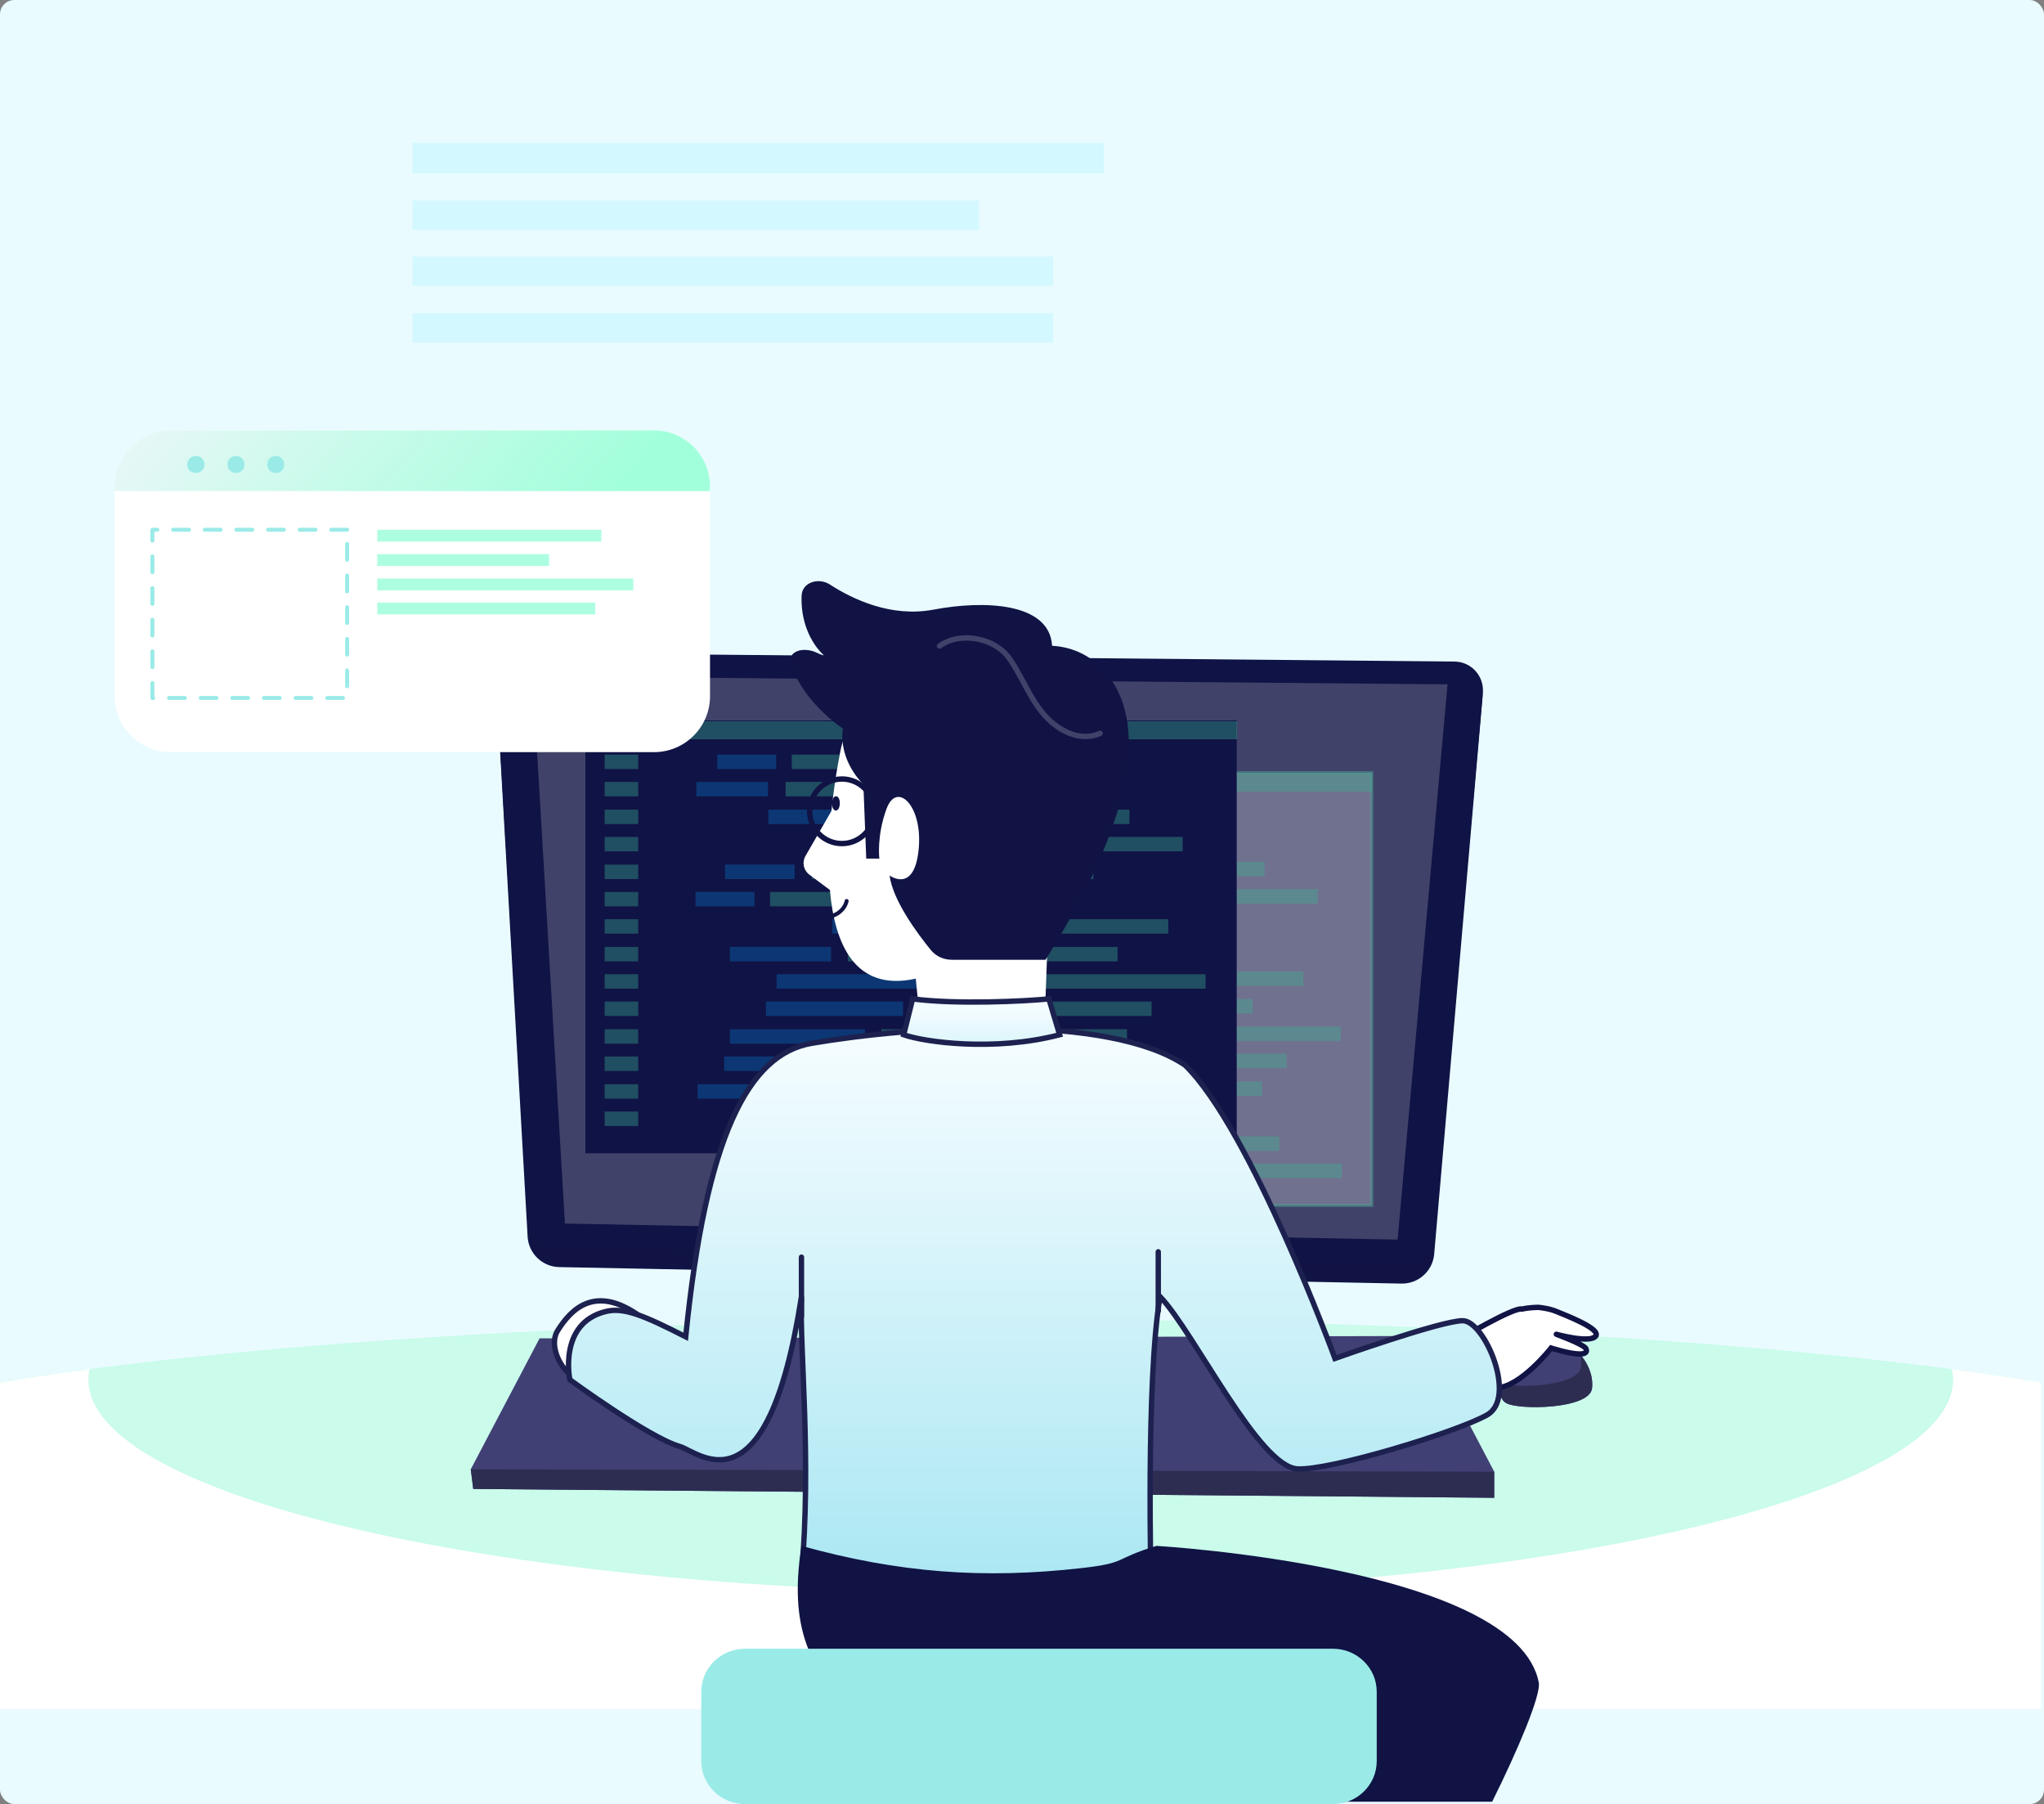 <svg width="570" height="503" viewBox="0 0 570 503" fill="none" xmlns="http://www.w3.org/2000/svg">
<rect x="0" y="0" width="570" height="503" fill="#808080" stroke="none"/>
<rect width="570" height="503" rx="4" fill="#E9FBFF"/>
<mask id="mask0" mask-type="alpha" maskUnits="userSpaceOnUse" x="0" y="0" width="570" height="503">
<rect width="570" height="503" rx="4" fill="white"/>
</mask>
<g mask="url(#mask0)">
<path d="M307.8 39.856H115V48.294H307.8V39.856Z" fill="#D4F8FF"/>
<path d="M272.995 55.887H115V64.114H272.995V55.887Z" fill="#D4F8FF"/>
<path d="M293.667 71.497H115V79.724H293.667V71.497Z" fill="#D4F8FF"/>
<path d="M293.667 87.317H115V95.544H293.667V87.317Z" fill="#D4F8FF"/>
</g>
<path d="M568.858 385.351C504.472 374.716 401.043 367.888 284.486 367.888C167.815 367.888 64.386 374.828 0 385.351V436.507V476.358H569.201V385.351H568.858Z" fill="#CAFBEB"/>
<path d="M568.858 385.351C561.21 384.119 552.99 382.888 544.314 381.769C544.542 382.776 544.656 383.672 544.656 384.679C544.656 417.478 428.213 444.119 284.715 444.119C141.216 444.119 24.659 417.478 24.659 384.679C24.659 383.672 24.773 382.664 25.001 381.769C16.096 382.888 7.763 384.119 0 385.463V436.619V476.47H569.201V385.463H568.858V385.351Z" fill="white"/>
<path d="M150.463 373.149L131.284 409.642L131.969 415.127L416.683 417.59V410.313L396.819 372.478L150.463 373.149Z" fill="#414074"/>
<path d="M131.284 409.642L131.969 415.127L416.683 417.59V410.313L131.284 409.642Z" fill="#2D2D51"/>
<path d="M142.357 187.103L404.377 184.623C409.689 184.572 413.888 189.109 413.429 194.401L399.945 349.652C399.535 354.371 395.538 357.964 390.803 357.872L155.946 353.274C151.242 353.182 147.403 349.483 147.136 344.786L137.905 182.066" fill="#101344"/>
<path d="M138.423 181.956C138.382 181.955 138.342 181.96 138.302 181.97C138.072 182.026 137.915 182.239 137.929 182.475L147.175 339.906C147.42 344.075 150.83 347.354 155.005 347.436L391.76 352.07C395.96 352.153 399.508 348.972 399.884 344.788L413.51 193.165C413.928 188.512 410.288 184.493 405.617 184.449L138.423 181.956Z" fill="#101345"/>
<path d="M148.522 188.56L403.669 190.798L389.742 345.612L157.541 341.134L148.522 188.56Z" fill="#404269"/>
<g opacity="0.5">
<path opacity="0.5" d="M382.55 215.425H200.921V336.097H382.55V215.425Z" fill="white" stroke="#4FFEB7" stroke-width="0.879" stroke-miterlimit="10"/>
<path opacity="0.5" d="M215.648 224.94H206.287V228.97H215.648V224.94Z" fill="#4FFEB7"/>
<path opacity="0.5" d="M215.648 232.552H206.287V236.582H215.648V232.552Z" fill="#4FFEB7"/>
<path opacity="0.5" d="M215.648 240.276H206.287V244.306H215.648V240.276Z" fill="#4FFEB7"/>
<path opacity="0.5" d="M215.648 247.888H206.287V251.918H215.648V247.888Z" fill="#4FFEB7"/>
<path opacity="0.5" d="M215.648 255.612H206.287V259.642H215.648V255.612Z" fill="#4FFEB7"/>
<path opacity="0.5" d="M215.648 263.224H206.287V267.254H215.648V263.224Z" fill="#4FFEB7"/>
<path opacity="0.5" d="M215.648 270.836H206.287V274.866H215.648V270.836Z" fill="#4FFEB7"/>
<path opacity="0.5" d="M215.648 278.56H206.287V282.59H215.648V278.56Z" fill="#4FFEB7"/>
<path opacity="0.5" d="M215.648 286.172H206.287V290.202H215.648V286.172Z" fill="#4FFEB7"/>
<path opacity="0.5" d="M215.648 293.784H206.287V297.813H215.648V293.784Z" fill="#4FFEB7"/>
<path opacity="0.5" d="M215.648 301.508H206.287V305.537H215.648V301.508Z" fill="#4FFEB7"/>
<path opacity="0.5" d="M215.648 309.119H206.287V313.149H215.648V309.119Z" fill="#4FFEB7"/>
<path opacity="0.5" d="M215.648 316.843H206.287V320.873H215.648V316.843Z" fill="#4FFEB7"/>
<path opacity="0.5" d="M215.648 324.455H206.287V328.485H215.648V324.455Z" fill="#4FFEB7"/>
<path opacity="0.5" d="M254.12 224.94H237.681V228.97H254.12V224.94Z" fill="#00A5FF"/>
<path opacity="0.5" d="M335.858 224.94H258.458V228.97H335.858V224.94Z" fill="#4FFEB7"/>
<path opacity="0.5" d="M251.837 232.552H231.859V236.582H251.837V232.552Z" fill="#00A5FF"/>
<path opacity="0.5" d="M343.279 232.552H256.746V236.582H343.279V232.552Z" fill="#4FFEB7"/>
<path opacity="0.5" d="M280.148 240.276H251.951V244.306H280.148V240.276Z" fill="#00A5FF"/>
<path opacity="0.5" d="M352.64 240.276H284.144V244.306H352.64V240.276Z" fill="#4FFEB7"/>
<path opacity="0.5" d="M293.733 247.888H266.677V251.918H293.733V247.888Z" fill="#00A5FF"/>
<path opacity="0.5" d="M367.481 247.888H298.871V251.918H367.481V247.888Z" fill="#4FFEB7"/>
<path opacity="0.5" d="M259.257 255.612H239.85V259.642H259.257V255.612Z" fill="#00A5FF"/>
<path opacity="0.5" d="M342.594 255.612H264.052V259.642H342.594V255.612Z" fill="#4FFEB7"/>
<path opacity="0.5" d="M248.069 263.224H231.63V267.254H248.069V263.224Z" fill="#00A5FF"/>
<path opacity="0.5" d="M335.858 263.224H252.407V267.254H335.858V263.224Z" fill="#4FFEB7"/>
<path opacity="0.5" d="M293.847 270.836H269.76V274.866H293.847V270.836Z" fill="#00A5FF"/>
<path opacity="0.5" d="M363.485 270.836H299.327V274.866H363.485V270.836Z" fill="#4FFEB7"/>
<path opacity="0.5" d="M269.417 278.56H241.22V282.59H269.417V278.56Z" fill="#00A5FF"/>
<path opacity="0.5" d="M349.329 278.56H274.098V282.59H349.329V278.56Z" fill="#4FFEB7"/>
<path opacity="0.5" d="M305.949 286.172H254.234V290.202H305.949V286.172Z" fill="#00A5FF"/>
<path opacity="0.5" d="M373.874 286.172H310.743V290.202H373.874V286.172Z" fill="#4FFEB7"/>
<path opacity="0.5" d="M289.509 293.784H251.266V297.813H289.509V293.784Z" fill="#00A5FF"/>
<path opacity="0.5" d="M358.805 293.784H296.017V297.813H358.805V293.784Z" fill="#4FFEB7"/>
<path opacity="0.5" d="M278.892 301.508H241.22V305.537H278.892V301.508Z" fill="#00A5FF"/>
<path opacity="0.5" d="M351.955 301.508H283.459V305.537H351.955V301.508Z" fill="#4FFEB7"/>
<path opacity="0.5" d="M265.536 309.119H239.622V313.149H265.536V309.119Z" fill="#00A5FF"/>
<path opacity="0.5" d="M341.909 309.119H271.244V313.149H341.909V309.119Z" fill="#4FFEB7"/>
<path opacity="0.5" d="M256.86 316.843H232.201V320.873H256.86V316.843Z" fill="#00A5FF"/>
<path opacity="0.5" d="M356.749 316.843H261.083V320.873H356.749V316.843Z" fill="#4FFEB7"/>
<path opacity="0.5" d="M301.61 324.455H273.413V328.485H301.61V324.455Z" fill="#00A5FF"/>
<path opacity="0.5" d="M374.216 324.455H306.976V328.485H374.216V324.455Z" fill="#4FFEB7"/>
<path opacity="0.5" d="M382.55 215.76H200.921V220.574H382.55V215.76Z" fill="#4FFEB7" stroke="#4FFEB7" stroke-width="0.175" stroke-miterlimit="10"/>
</g>
<path d="M344.877 200.873H163.249V321.545H344.877V200.873Z" fill="#101345"/>
<g opacity="0.5">
<path opacity="0.5" d="M177.975 210.388H168.614V214.418H177.975V210.388Z" fill="#4FFEB7"/>
<path opacity="0.5" d="M177.975 218H168.614V222.03H177.975V218Z" fill="#4FFEB7"/>
<path opacity="0.5" d="M177.975 225.724H168.614V229.754H177.975V225.724Z" fill="#4FFEB7"/>
<path opacity="0.5" d="M177.975 233.336H168.614V237.366H177.975V233.336Z" fill="#4FFEB7"/>
<path opacity="0.5" d="M177.975 241.06H168.614V245.09H177.975V241.06Z" fill="#4FFEB7"/>
<path opacity="0.5" d="M177.975 248.672H168.614V252.702H177.975V248.672Z" fill="#4FFEB7"/>
<path opacity="0.5" d="M177.975 256.284H168.614V260.313H177.975V256.284Z" fill="#4FFEB7"/>
<path opacity="0.5" d="M177.975 264.007H168.614V268.037H177.975V264.007Z" fill="#4FFEB7"/>
<path opacity="0.5" d="M177.975 271.619H168.614V275.649H177.975V271.619Z" fill="#4FFEB7"/>
<path opacity="0.5" d="M177.975 279.231H168.614V283.261H177.975V279.231Z" fill="#4FFEB7"/>
<path opacity="0.5" d="M177.975 286.955H168.614V290.985H177.975V286.955Z" fill="#4FFEB7"/>
<path opacity="0.5" d="M177.975 294.567H168.614V298.597H177.975V294.567Z" fill="#4FFEB7"/>
<path opacity="0.5" d="M177.975 302.291H168.614V306.321H177.975V302.291Z" fill="#4FFEB7"/>
<path opacity="0.5" d="M177.975 309.903H168.614V313.933H177.975V309.903Z" fill="#4FFEB7"/>
<path opacity="0.5" d="M216.447 210.388H200.008V214.418H216.447V210.388Z" fill="#00A5FF"/>
<path opacity="0.5" d="M298.186 210.388H220.785V214.418H298.186V210.388Z" fill="#4FFEB7"/>
<path opacity="0.5" d="M214.164 218H194.186V222.03H214.164V218Z" fill="#00A5FF"/>
<path opacity="0.5" d="M305.606 218H219.073V222.03H305.606V218Z" fill="#4FFEB7"/>
<path opacity="0.5" d="M242.476 225.724H214.278V229.754H242.476V225.724Z" fill="#00A5FF"/>
<path opacity="0.5" d="M314.967 225.724H246.471V229.754H314.967V225.724Z" fill="#4FFEB7"/>
<path opacity="0.5" d="M256.061 233.336H229.005V237.366H256.061V233.336Z" fill="#00A5FF"/>
<path opacity="0.5" d="M329.808 233.336H261.198V237.366H329.808V233.336Z" fill="#4FFEB7"/>
<path opacity="0.5" d="M221.584 241.06H202.177V245.09H221.584V241.06Z" fill="#00A5FF"/>
<path opacity="0.5" d="M304.921 241.06H226.379V245.09H304.921V241.06Z" fill="#4FFEB7"/>
<path opacity="0.5" d="M210.397 248.672H193.958V252.702H210.397V248.672Z" fill="#00A5FF"/>
<path opacity="0.5" d="M298.185 248.672H214.735V252.702H298.185V248.672Z" fill="#4FFEB7"/>
<path opacity="0.5" d="M256.175 256.284H232.087V260.313H256.175V256.284Z" fill="#00A5FF"/>
<path opacity="0.5" d="M325.812 256.284H261.654V260.313H325.812V256.284Z" fill="#4FFEB7"/>
<path opacity="0.5" d="M231.744 264.007H203.547V268.037H231.744V264.007Z" fill="#00A5FF"/>
<path opacity="0.5" d="M311.656 264.007H236.425V268.037H311.656V264.007Z" fill="#4FFEB7"/>
<path opacity="0.5" d="M268.275 271.619H216.561V275.649H268.275V271.619Z" fill="#00A5FF"/>
<path opacity="0.5" d="M336.201 271.619H273.07V275.649H336.201V271.619Z" fill="#4FFEB7"/>
<path opacity="0.5" d="M251.837 279.231H213.593V283.261H251.837V279.231Z" fill="#00A5FF"/>
<path opacity="0.5" d="M321.132 279.231H258.344V283.261H321.132V279.231Z" fill="#4FFEB7"/>
<path opacity="0.5" d="M241.22 286.955H203.547V290.985H241.22V286.955Z" fill="#00A5FF"/>
<path opacity="0.5" d="M314.282 286.955H245.786V290.985H314.282V286.955Z" fill="#4FFEB7"/>
<path opacity="0.5" d="M227.863 294.567H201.949V298.597H227.863V294.567Z" fill="#00A5FF"/>
<path opacity="0.5" d="M304.236 294.567H233.571V298.597H304.236V294.567Z" fill="#4FFEB7"/>
<path opacity="0.5" d="M219.187 302.291H194.528V306.321H219.187V302.291Z" fill="#00A5FF"/>
<path opacity="0.5" d="M319.077 302.291H223.411V306.321H319.077V302.291Z" fill="#4FFEB7"/>
<path opacity="0.5" d="M263.937 309.903H235.74V313.933H263.937V309.903Z" fill="#00A5FF"/>
<path opacity="0.5" d="M336.543 309.903H269.303V313.933H336.543V309.903Z" fill="#4FFEB7"/>
<path opacity="0.5" d="M344.877 201.208H163.249V206.021H344.877V201.208Z" fill="#4FFEB7" stroke="#4FFEB7" stroke-width="0.175" stroke-miterlimit="10"/>
</g>
<path fill-rule="evenodd" clip-rule="evenodd" d="M231.861 226.106C232.89 215.979 234.598 208.261 234.598 208.261C244.759 167.963 292.021 180.388 297.729 187.104C303.437 193.821 292.021 265.687 292.021 265.687L290.765 300.388L257.773 297.142L255.376 272.851C238.495 276.581 232.715 263.361 231.411 247.928L231.402 248.112L225.693 243.857C224.066 242.645 223.605 240.407 224.619 238.65L231.861 226.106Z" fill="white"/>
<path d="M236.1 251.2C236.1 251.2 235.5 255 230.4 255.8" stroke="#101344" stroke-width="1.103" stroke-miterlimit="10" stroke-linecap="round" stroke-linejoin="round"/>
<path d="M235.877 235.124C240.81 234.518 244.318 230.027 243.712 225.094C243.106 220.161 238.616 216.653 233.683 217.259C228.749 217.865 225.241 222.355 225.847 227.288C226.453 232.222 230.943 235.73 235.877 235.124Z" stroke="#101344" stroke-width="1.5" stroke-miterlimit="10" stroke-linecap="round" stroke-linejoin="round"/>
<path d="M234.2 224.009C234.191 225.109 233.683 226.005 233.083 226C232.483 225.995 231.991 225.091 232 223.991C232.01 222.891 232.517 221.995 233.117 222C233.817 222.006 234.21 222.909 234.2 224.009Z" fill="#101344"/>
<path d="M309.031 188.336C304.008 181.843 297.615 180.276 293.391 180.052C292.706 167.963 274.44 167.291 260.284 169.978C248.583 172.176 237.913 167.163 231.417 162.963C228.271 160.929 223.664 162.34 223.536 166.084C223.152 177.354 229.804 182.739 229.804 182.739C229.242 182.64 228.654 182.42 228.054 182.112C224.052 180.053 219.055 181.541 220.66 185.746C224.788 196.568 235.055 203.112 235.055 203.112C233.799 212.291 240.763 218.672 240.763 218.672L241.562 239.381H245.215C245.215 239.381 244.416 233 247.27 225.388C250.124 217.776 257.43 224.604 256.175 236.918C254.919 249.231 248.069 244.082 248.069 244.082C248.985 251.099 255.903 260.375 259.588 264.889C261.018 266.641 263.173 267.59 265.433 267.59H291.564C321.246 220.239 316.794 198.299 309.031 188.336Z" fill="#101344"/>
<path opacity="0.2" d="M306.781 204.456C303.587 205.929 299.799 205.427 296.695 203.712C288.581 199.391 286.363 190.586 281.486 183.589C277.552 177.888 267.868 175.904 262 180.106" stroke="white" stroke-width="1.5" stroke-miterlimit="10" stroke-linecap="round" stroke-linejoin="round"/>
<path d="M419.081 382.888C419.081 382.888 416.683 389.269 419.994 391.172C423.305 393.187 443.397 392.963 443.968 387.03C444.653 381.097 439.744 374.828 433.693 373.261C427.757 371.694 419.081 382.888 419.081 382.888Z" fill="#414074"/>
<path d="M440.657 377.627C440.885 378.746 440.999 379.978 440.885 381.097C440.315 386.358 423.99 387.142 418.396 385.798C418.053 387.701 418.167 390.052 419.994 391.172C423.305 393.187 443.397 392.963 443.968 387.03C444.31 383.672 442.94 380.201 440.657 377.627Z" fill="#2D2D51"/>
<path d="M155.5 371C159.286 364.939 166 358 178.5 367L172 385C160.5 390.5 151.714 377.061 155.5 371Z" fill="white" stroke="#1D214F" stroke-width="1.5"/>
<path d="M406.409 373.709C406.409 373.709 422.163 364.306 424.446 364.978C426.5 364.5 429 364.5 429 364.5C429 364.5 431.981 364.754 434.036 365.649C436.091 366.545 446.484 370.373 445 372.5C443.402 374.627 434 372 434 372C434 372 441.114 374.604 442.141 375.836C442.141 375.836 443.354 377.5 440.5 377.5C437.646 377.5 432.552 375.836 432.552 375.836C432.552 375.836 423.875 386.918 417.254 386.918C410.633 386.918 406.409 373.709 406.409 373.709Z" fill="white"/>
<path d="M406.409 373.709L406.025 373.065L405.513 373.37L405.695 373.937L406.409 373.709ZM424.446 364.978L424.235 365.697L424.424 365.753L424.616 365.708L424.446 364.978ZM429 364.5L429.064 363.753L429.032 363.75H429V364.5ZM445 372.5L445.6 372.951L445.608 372.94L445.615 372.929L445 372.5ZM434 372L434.202 371.278C433.814 371.169 433.41 371.387 433.286 371.77C433.163 372.153 433.364 372.566 433.742 372.704L434 372ZM442.141 375.836L442.747 375.394L442.733 375.374L442.717 375.355L442.141 375.836ZM432.552 375.836L432.784 375.123L432.285 374.96L431.961 375.373L432.552 375.836ZM406.409 373.709C406.793 374.353 406.793 374.353 406.793 374.353C406.794 374.353 406.794 374.353 406.794 374.353C406.794 374.352 406.795 374.352 406.796 374.351C406.798 374.35 406.801 374.349 406.804 374.346C406.812 374.342 406.823 374.335 406.838 374.327C406.867 374.309 406.911 374.283 406.969 374.249C407.084 374.18 407.254 374.08 407.47 373.953C407.904 373.698 408.526 373.334 409.28 372.9C410.789 372.031 412.823 370.881 414.926 369.752C417.032 368.622 419.195 367.521 420.965 366.746C421.852 366.357 422.623 366.059 423.229 365.879C423.533 365.789 423.778 365.733 423.966 365.708C424.169 365.682 424.241 365.699 424.235 365.697L424.658 364.258C424.366 364.172 424.048 364.184 423.769 364.221C423.475 364.26 423.148 364.338 422.802 364.441C422.11 364.647 421.275 364.973 420.364 365.371C418.538 366.171 416.334 367.294 414.217 368.431C412.096 369.569 410.048 370.727 408.532 371.6C407.773 372.037 407.147 372.403 406.71 372.66C406.492 372.788 406.321 372.889 406.204 372.958C406.146 372.993 406.101 373.019 406.071 373.037C406.056 373.046 406.044 373.053 406.036 373.058C406.033 373.06 406.03 373.062 406.028 373.063C406.027 373.064 406.026 373.064 406.025 373.064C406.025 373.065 406.025 373.065 406.025 373.065C406.025 373.065 406.025 373.065 406.409 373.709ZM424.616 365.708C425.586 365.482 426.679 365.367 427.544 365.308C427.973 365.279 428.34 365.264 428.598 365.257C428.727 365.254 428.829 365.252 428.898 365.251C428.933 365.25 428.959 365.25 428.976 365.25C428.985 365.25 428.991 365.25 428.995 365.25C428.997 365.25 428.998 365.25 428.999 365.25C429 365.25 429 365.25 429 365.25C429 365.25 429 365.25 429 365.25C429 365.25 429 365.25 429 365.25C429 365.25 429 365.25 429 364.5C429 363.75 429 363.75 429 363.75C429 363.75 429 363.75 429 363.75C428.999 363.75 428.999 363.75 428.999 363.75C428.998 363.75 428.998 363.75 428.997 363.75C428.995 363.75 428.993 363.75 428.99 363.75C428.985 363.75 428.977 363.75 428.967 363.75C428.946 363.75 428.917 363.751 428.879 363.751C428.803 363.752 428.694 363.754 428.556 363.758C428.282 363.765 427.895 363.781 427.443 363.811C426.544 363.872 425.36 363.995 424.276 364.247L424.616 365.708ZM429 364.5C428.936 365.247 428.936 365.247 428.936 365.247C428.936 365.247 428.936 365.247 428.936 365.247C428.936 365.247 428.936 365.247 428.936 365.247C428.936 365.247 428.937 365.247 428.937 365.247C428.938 365.247 428.94 365.248 428.942 365.248C428.947 365.248 428.954 365.249 428.965 365.25C428.985 365.252 429.016 365.255 429.056 365.259C429.137 365.267 429.257 365.28 429.408 365.298C429.709 365.335 430.132 365.393 430.618 365.478C431.601 365.65 432.79 365.925 433.736 366.337L434.335 364.962C433.226 364.478 431.898 364.179 430.877 364C430.36 363.91 429.91 363.848 429.588 363.809C429.427 363.79 429.298 363.776 429.208 363.766C429.163 363.762 429.128 363.759 429.103 363.756C429.091 363.755 429.082 363.754 429.075 363.754C429.072 363.753 429.069 363.753 429.067 363.753C429.066 363.753 429.065 363.753 429.065 363.753C429.065 363.753 429.064 363.753 429.064 363.753C429.064 363.753 429.064 363.753 429.064 363.753C429.064 363.753 429.064 363.753 429 364.5ZM433.736 366.337C434.82 366.809 437.859 367.959 440.51 369.284C441.835 369.946 442.992 370.62 443.719 371.232C444.088 371.543 444.283 371.787 444.361 371.952C444.378 371.988 444.387 372.015 444.391 372.032C444.395 372.049 444.394 372.057 444.394 372.057C444.394 372.057 444.394 372.057 444.395 372.056C444.395 372.054 444.395 372.054 444.395 372.053C444.396 372.052 444.394 372.058 444.385 372.071L445.615 372.929C445.986 372.397 445.952 371.81 445.718 371.312C445.503 370.857 445.114 370.446 444.685 370.085C443.816 369.352 442.525 368.614 441.18 367.942C438.491 366.597 435.306 365.385 434.335 364.962L433.736 366.337ZM444.4 372.049C444.329 372.145 444.169 372.269 443.839 372.375C443.515 372.479 443.088 372.545 442.571 372.57C441.539 372.619 440.271 372.499 439.014 372.306C437.765 372.115 436.56 371.857 435.666 371.647C435.219 371.542 434.851 371.449 434.596 371.383C434.468 371.35 434.369 371.323 434.302 371.305C434.268 371.296 434.243 371.289 434.226 371.284C434.217 371.282 434.211 371.28 434.207 371.279C434.205 371.279 434.204 371.278 434.203 371.278C434.202 371.278 434.202 371.278 434.202 371.278C434.202 371.278 434.202 371.278 434.202 371.278C434.202 371.278 434.202 371.278 434 372C433.798 372.722 433.798 372.722 433.798 372.722C433.799 372.722 433.799 372.722 433.799 372.723C433.799 372.723 433.8 372.723 433.801 372.723C433.802 372.723 433.804 372.724 433.806 372.725C433.811 372.726 433.819 372.728 433.828 372.731C433.847 372.736 433.875 372.743 433.91 372.753C433.982 372.772 434.086 372.8 434.218 372.835C434.483 372.904 434.863 372.999 435.322 373.107C436.24 373.323 437.486 373.59 438.787 373.789C440.081 373.987 441.463 374.125 442.643 374.068C443.232 374.04 443.802 373.962 444.298 373.803C444.788 373.646 445.272 373.387 445.6 372.951L444.4 372.049ZM434 372C433.742 372.704 433.742 372.704 433.742 372.704C433.742 372.704 433.742 372.704 433.742 372.704C433.742 372.704 433.743 372.705 433.743 372.705C433.744 372.705 433.745 372.705 433.747 372.706C433.75 372.707 433.755 372.709 433.761 372.711C433.774 372.716 433.794 372.723 433.82 372.733C433.871 372.752 433.947 372.78 434.045 372.817C434.239 372.89 434.519 372.995 434.858 373.126C435.536 373.388 436.45 373.749 437.393 374.147C438.34 374.547 439.305 374.979 440.092 375.384C440.486 375.587 440.825 375.777 441.089 375.948C441.368 376.128 441.512 376.253 441.565 376.316L442.717 375.355C442.513 375.111 442.21 374.885 441.903 374.687C441.582 374.48 441.196 374.265 440.779 374.05C439.943 373.62 438.937 373.171 437.977 372.765C437.014 372.359 436.085 371.992 435.397 371.726C435.053 371.594 434.769 371.486 434.571 371.412C434.472 371.375 434.394 371.346 434.34 371.326C434.314 371.316 434.293 371.309 434.279 371.304C434.273 371.301 434.267 371.299 434.264 371.298C434.262 371.297 434.26 371.297 434.259 371.296C434.259 371.296 434.259 371.296 434.258 371.296C434.258 371.296 434.258 371.296 434.258 371.296C434.258 371.296 434.258 371.296 434 372ZM442.141 375.836C441.535 376.278 441.535 376.277 441.534 376.277C441.534 376.277 441.534 376.277 441.534 376.276C441.534 376.276 441.533 376.276 441.533 376.275C441.533 376.274 441.532 376.274 441.532 376.273C441.531 376.272 441.531 376.272 441.53 376.271C441.53 376.27 441.53 376.271 441.531 376.273C441.534 376.276 441.539 376.284 441.546 376.296C441.561 376.321 441.581 376.357 441.6 376.4C441.619 376.443 441.633 376.484 441.641 376.52C441.645 376.537 441.646 376.55 441.647 376.559C441.647 376.568 441.647 376.572 441.647 376.572C441.652 376.53 441.689 376.534 441.603 376.581C441.474 376.651 441.159 376.75 440.5 376.75V378.25C441.268 378.25 441.872 378.141 442.318 377.899C442.807 377.634 443.076 377.222 443.135 376.764C443.187 376.359 443.065 376.003 442.972 375.792C442.921 375.679 442.869 375.585 442.829 375.518C442.808 375.485 442.79 375.457 442.776 375.436C442.769 375.426 442.763 375.417 442.758 375.41C442.756 375.406 442.754 375.403 442.752 375.401C442.751 375.399 442.75 375.398 442.749 375.397C442.749 375.396 442.748 375.396 442.748 375.395C442.748 375.395 442.748 375.395 442.748 375.395C442.747 375.394 442.747 375.394 442.141 375.836ZM440.5 376.75C439.176 376.75 437.27 376.357 435.641 375.941C434.838 375.736 434.122 375.531 433.607 375.377C433.349 375.3 433.143 375.236 433.001 375.192C432.93 375.169 432.875 375.152 432.838 375.14C432.82 375.134 432.806 375.13 432.797 375.127C432.793 375.126 432.789 375.124 432.787 375.124C432.786 375.123 432.785 375.123 432.785 375.123C432.785 375.123 432.785 375.123 432.784 375.123C432.784 375.123 432.784 375.123 432.784 375.123C432.784 375.123 432.784 375.123 432.552 375.836C432.319 376.549 432.319 376.549 432.319 376.549C432.319 376.549 432.319 376.549 432.319 376.549C432.319 376.549 432.32 376.549 432.32 376.549C432.321 376.549 432.322 376.55 432.323 376.55C432.326 376.551 432.33 376.552 432.335 376.554C432.346 376.557 432.361 376.562 432.38 376.569C432.42 376.581 432.477 376.6 432.551 376.623C432.699 376.669 432.913 376.735 433.177 376.814C433.707 376.973 434.443 377.183 435.27 377.395C436.901 377.811 438.97 378.25 440.5 378.25V376.75ZM432.552 375.836C431.961 375.373 431.961 375.373 431.961 375.373C431.961 375.373 431.961 375.373 431.961 375.374C431.961 375.374 431.96 375.374 431.96 375.375C431.959 375.376 431.958 375.377 431.956 375.38C431.952 375.385 431.946 375.392 431.939 375.402C431.923 375.422 431.899 375.451 431.868 375.491C431.804 375.569 431.71 375.686 431.587 375.835C431.342 376.132 430.982 376.559 430.53 377.071C429.625 378.097 428.351 379.463 426.877 380.826C425.399 382.192 423.737 383.54 422.054 384.542C420.359 385.551 418.714 386.168 417.254 386.168V387.668C419.105 387.668 421.027 386.899 422.821 385.831C424.627 384.755 426.375 383.332 427.895 381.928C429.417 380.52 430.727 379.115 431.655 378.064C432.119 377.537 432.489 377.098 432.744 376.789C432.872 376.635 432.97 376.513 433.037 376.43C433.071 376.388 433.097 376.356 433.114 376.333C433.123 376.322 433.13 376.314 433.134 376.308C433.137 376.305 433.139 376.303 433.14 376.301C433.14 376.3 433.141 376.3 433.141 376.299C433.142 376.299 433.142 376.299 433.142 376.298C433.142 376.298 433.142 376.298 432.552 375.836ZM417.254 386.168C415.861 386.168 414.53 385.474 413.278 384.306C412.028 383.14 410.923 381.56 410 379.942C409.08 378.329 408.359 376.711 407.868 375.492C407.623 374.884 407.435 374.378 407.31 374.025C407.247 373.849 407.2 373.711 407.169 373.618C407.153 373.572 407.142 373.536 407.134 373.513C407.13 373.502 407.127 373.493 407.126 373.487C407.125 373.485 407.124 373.483 407.124 373.482C407.123 373.481 407.123 373.481 407.123 373.48C407.123 373.48 407.123 373.48 407.123 373.48C407.123 373.48 407.123 373.48 406.409 373.709C405.695 373.937 405.695 373.938 405.695 373.938C405.695 373.938 405.695 373.938 405.695 373.939C405.695 373.939 405.695 373.94 405.696 373.941C405.696 373.943 405.697 373.946 405.698 373.95C405.701 373.957 405.704 373.967 405.709 373.98C405.717 374.007 405.73 374.046 405.747 374.096C405.781 374.197 405.831 374.343 405.897 374.528C406.028 374.897 406.223 375.423 406.477 376.053C406.984 377.312 407.733 378.995 408.697 380.685C409.658 382.369 410.85 384.092 412.255 385.402C413.657 386.711 415.337 387.668 417.254 387.668V386.168Z" fill="#101344"/>
<path d="M407.893 368.224C401.843 368.224 372.275 378.746 372.275 378.746C372.275 378.746 348.88 314.91 330.5 297C309.023 282.403 254.462 286.06 226.379 290.873C208.57 293.896 196.812 317.067 191.218 372.701C179.573 366.769 173.98 364.418 168.957 365.649C155.6 368.896 158.911 384.679 158.911 384.679C158.911 384.679 180.943 400.799 189.505 403.261C194.757 404.716 213.911 423.291 223.5 361.5C222.929 376.276 226.379 406.5 223.5 439.5L321 442.5C321 442.5 319.5 384.679 323.5 361.5C333.089 371.575 350.927 408.858 361.773 409.53C370.677 410.09 406.067 399.343 414.629 394.53C423.191 389.828 414.058 368.224 407.893 368.224Z" fill="url(#paint0_linear)" stroke="#1D214F" stroke-width="1.5"/>
<path d="M252 288.5L254.5 278.5C266.9 280.1 285.667 279.167 292.5 278.5L295.5 288.5C277.1 293.3 257.667 290.5 252 288.5Z" fill="url(#paint1_linear)" stroke="#1D214F" stroke-width="1.5"/>
<path d="M360.631 502.328H416.113C423.305 487.888 429.698 472.664 429.127 469.194C423.076 436.843 322.5 431 322.5 431C310.285 434.694 314.625 435.724 301.725 437.179C274.326 440.313 250.5 438.5 223.5 431C221.5 443.821 222.532 452.612 225.5 460L324.671 469.082C338.256 476.806 350.128 490.015 360.631 502.328Z" fill="#101344"/>
<path d="M383.92 491.022C383.92 497.627 378.44 503 371.704 503H207.771C201.036 503 195.556 497.627 195.556 491.022V471.657C195.556 465.052 201.036 459.679 207.771 459.679H371.704C378.44 459.679 383.92 465.052 383.92 471.657V491.022Z" fill="#9AEBE7"/>
<path d="M224.25 350.5C224.25 350.086 223.914 349.75 223.5 349.75C223.086 349.75 222.75 350.086 222.75 350.5H224.25ZM222.75 367C222.75 367.414 223.086 367.75 223.5 367.75C223.914 367.75 224.25 367.414 224.25 367H222.75ZM222.75 350.5V367H224.25V350.5H222.75Z" fill="#1D214F"/>
<path d="M323.75 349C323.75 348.586 323.414 348.25 323 348.25C322.586 348.25 322.25 348.586 322.25 349H323.75ZM322.25 365.5C322.25 365.914 322.586 366.25 323 366.25C323.414 366.25 323.75 365.914 323.75 365.5H322.25ZM322.25 349V365.5H323.75V349H322.25Z" fill="#1D214F"/>
<path d="M198 135.6V194.1C198 202.7 191 209.7 182.4 209.7H47.6C39 209.7 32 202.7 32 194.1V135.6C32 127 39 120 47.6 120H182.4C191 120 198 127 198 135.6Z" fill="white"/>
<path d="M198 135.6V136.9H32V135.6C32 127 39 120 47.6 120H182.4C191 120 198 127 198 135.6Z" fill="url(#paint2_linear)"/>
<path d="M56.3 131.2C55.4 132.1 53.8 132.1 52.9 131.2C52 130.3 52 128.7 52.9 127.8C53.8 126.9 55.4 126.9 56.3 127.8C57.3 128.8 57.3 130.3 56.3 131.2Z" fill="#9AEBE7"/>
<path d="M67.5 131.2C66.6 132.1 65 132.1 64.1 131.2C63.2 130.3 63.2 128.7 64.1 127.8C65 126.9 66.6 126.9 67.5 127.8C68.4 128.8 68.4 130.3 67.5 131.2Z" fill="#9AEBE7"/>
<path d="M78.6 131.2C77.7 132.1 76.1 132.1 75.2 131.2C74.3 130.3 74.3 128.7 75.2 127.8C76.1 126.9 77.7 126.9 78.6 127.8C79.5 128.8 79.5 130.3 78.6 131.2Z" fill="#9AEBE7"/>
<path d="M96.8 147.7H42.5V194.6H96.8V147.7Z" stroke="#9AEBE7" stroke-width="1.103" stroke-miterlimit="10" stroke-linecap="round" stroke-linejoin="round" stroke-dasharray="4.41 4.41"/>
<path d="M167.7 147.7H105.2V151H167.7V147.7Z" fill="#ADFEE0"/>
<path d="M153.1 154.5H105.2V157.8H153.1V154.5Z" fill="#ADFEE0"/>
<path d="M176.6 161.3H105.2V164.6H176.6V161.3Z" fill="#ADFEE0"/>
<path d="M166 168H105.2V171.3H166V168Z" fill="#ADFEE0"/>
<defs>
<linearGradient id="paint0_linear" x1="408.808" y1="447.589" x2="408.808" y2="293.279" gradientUnits="userSpaceOnUse">
<stop stop-color="#A7E6F2"/>
<stop offset="1" stop-color="#F3FCFF"/>
</linearGradient>
<linearGradient id="paint1_linear" x1="293.065" y1="290.433" x2="293.065" y2="281.869" gradientUnits="userSpaceOnUse">
<stop stop-color="#DDF6FB"/>
<stop offset="1" stop-color="#F3FCFF"/>
</linearGradient>
<linearGradient id="paint2_linear" x1="32.986" y1="120.671" x2="124.41" y2="196.653" gradientUnits="userSpaceOnUse">
<stop stop-color="#E9F7F7"/>
<stop offset="1" stop-color="#A1FFDB"/>
</linearGradient>
</defs>
</svg>
